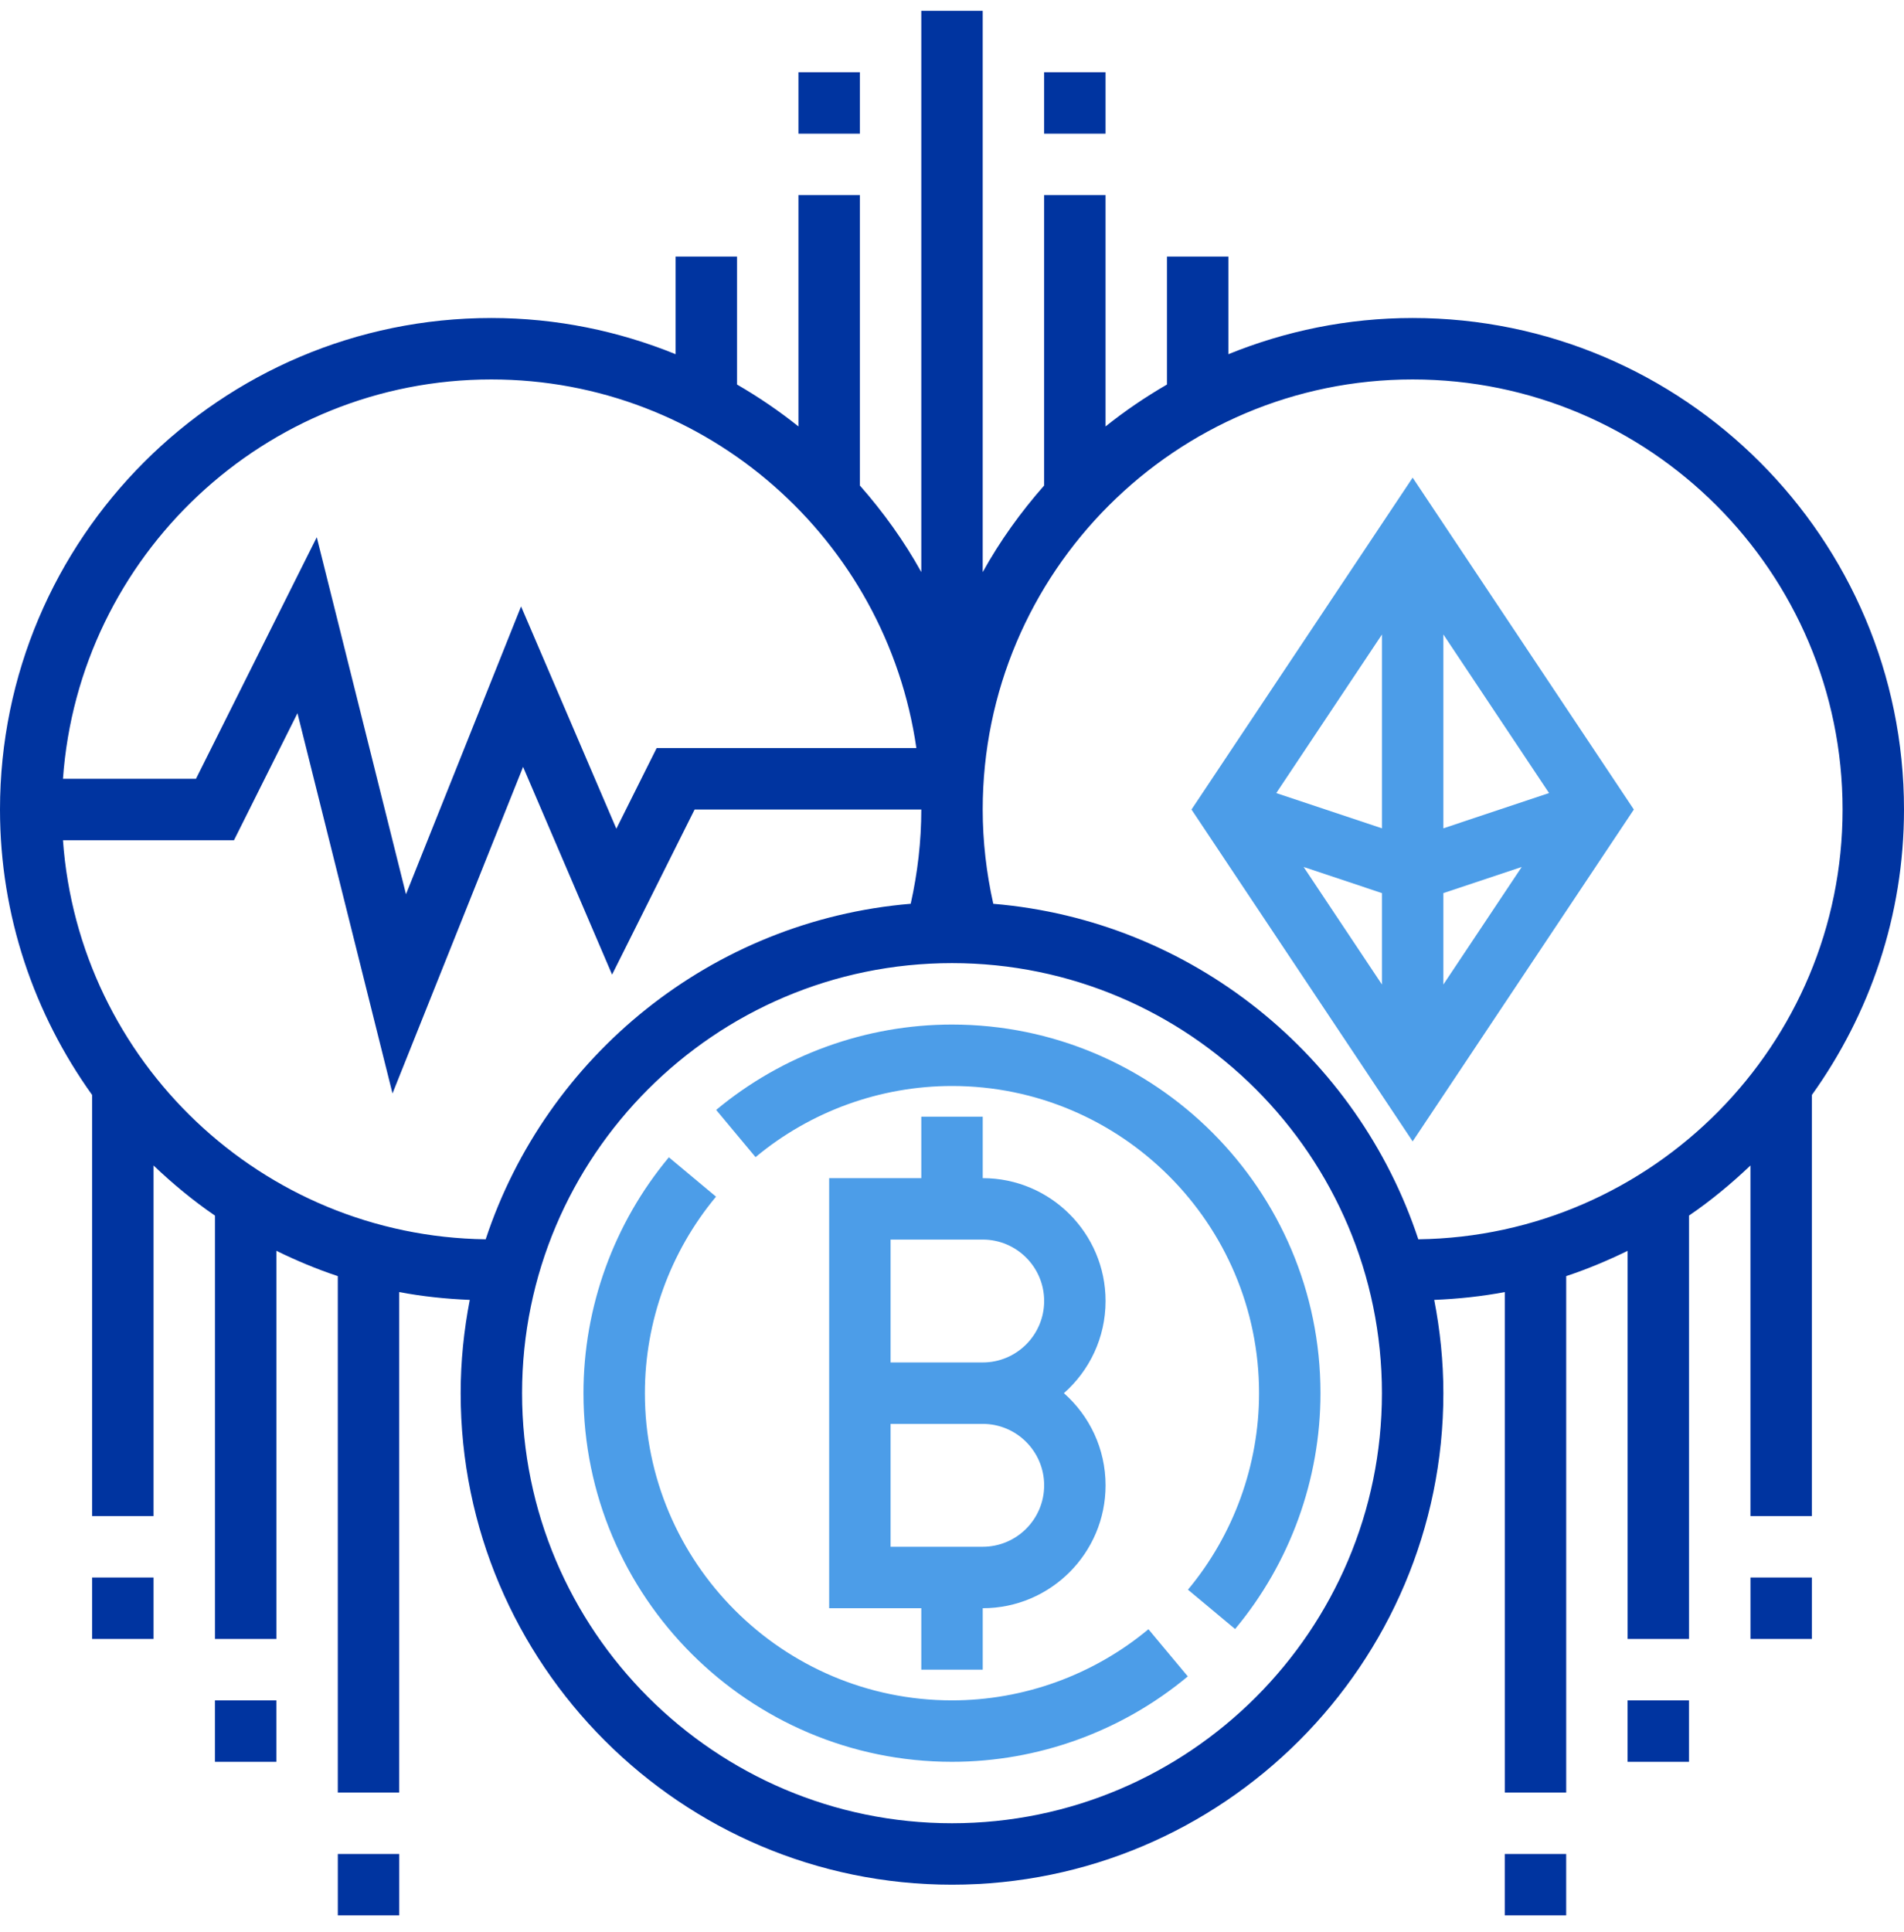 <svg width="70" height="71" viewBox="0 0 70 71" fill="none" xmlns="http://www.w3.org/2000/svg">
    <g clip-path="url(#clip0)">
        <path d="M33.871 41.043V43.301H30.484V59.108H33.871V61.366H36.13V59.108C38.62 59.108 40.646 57.082 40.646 54.592C40.646 53.245 40.053 52.032 39.114 51.204C40.053 50.377 40.646 49.164 40.646 47.817C40.646 45.327 38.62 43.301 36.13 43.301V41.043H33.871ZM36.13 56.849H32.742V52.333H36.13C37.375 52.333 38.388 53.346 38.388 54.592C38.388 55.837 37.375 56.849 36.13 56.849ZM38.388 47.817C38.388 49.063 37.375 50.075 36.13 50.075H32.742V45.559H36.13C37.375 45.559 38.388 46.572 38.388 47.817Z" fill="#4C9DE8"/>
        <path d="M70 29.753C70 19.793 61.896 11.688 51.935 11.688C49.54 11.688 47.256 12.167 45.161 13.018V9.43H42.903V14.133C42.112 14.592 41.355 15.104 40.645 15.674V7.172H38.387V17.845C37.528 18.821 36.764 19.881 36.129 21.028V0.398H33.871V21.026C33.236 19.88 32.472 18.82 31.613 17.844V7.172H29.355V15.674C28.645 15.104 27.888 14.592 27.097 14.133V9.43H24.839V13.018C22.744 12.167 20.46 11.688 18.064 11.688C8.104 11.688 0 19.793 0 29.753C0 33.666 1.265 37.282 3.387 40.244V55.721H5.645V42.837C6.35 43.506 7.098 44.128 7.903 44.678V60.237H10.161V45.972C10.889 46.328 11.64 46.644 12.419 46.902V65.882H14.677V47.488C15.522 47.649 16.39 47.739 17.271 47.776C17.056 48.888 16.936 50.031 16.936 51.204C16.936 61.164 25.04 69.269 35 69.269C44.96 69.269 53.065 61.164 53.065 51.204C53.065 50.031 52.944 48.888 52.729 47.776C53.611 47.739 54.478 47.648 55.323 47.488V65.882H57.581V46.902C58.36 46.644 59.111 46.328 59.839 45.973V60.237H62.097V44.676C62.902 44.127 63.65 43.506 64.355 42.836V55.721H66.613V40.244C68.735 37.282 70 33.666 70 29.753ZM18.064 13.946C26.012 13.946 32.59 19.848 33.69 27.495H24.141L22.66 30.458L19.157 22.288L14.926 32.867L11.646 19.744L7.205 28.624H2.315C2.898 20.435 9.73 13.946 18.064 13.946ZM2.315 30.882H8.602L10.936 26.213L14.43 40.188L19.231 28.186L22.503 35.821L25.537 29.753H33.871C33.871 30.923 33.735 32.084 33.482 33.217C26.166 33.83 20.083 38.813 17.856 45.549C9.616 45.44 2.894 39.001 2.315 30.882ZM35 67.011C26.284 67.011 19.194 59.921 19.194 51.204C19.194 42.488 26.284 35.398 35 35.398C43.716 35.398 50.806 42.488 50.806 51.204C50.806 59.921 43.716 67.011 35 67.011ZM52.144 45.549C49.917 38.814 43.834 33.83 36.518 33.218C36.265 32.085 36.129 30.925 36.129 29.753C36.129 21.036 43.219 13.946 51.935 13.946C60.652 13.946 67.742 21.036 67.742 29.753C67.742 38.398 60.763 45.435 52.144 45.549Z" fill="#0034A0"/>
        <path d="M34.999 37.656C31.838 37.656 28.76 38.77 26.33 40.794L27.777 42.529C29.801 40.843 32.365 39.914 34.999 39.914C41.225 39.914 46.289 44.979 46.289 51.204C46.289 53.838 45.36 56.404 43.675 58.427L45.408 59.873C47.433 57.444 48.547 54.367 48.547 51.204C48.547 43.733 42.47 37.656 34.999 37.656Z" fill="#4C9DE8"/>
        <path d="M35 62.495C28.774 62.495 23.709 57.43 23.709 51.204C23.709 48.57 24.639 46.005 26.324 43.982L24.591 42.535C22.565 44.964 21.451 48.042 21.451 51.204C21.451 58.675 27.529 64.753 35 64.753C38.161 64.753 41.239 63.639 43.669 61.614L42.222 59.88C40.198 61.565 37.634 62.495 35 62.495Z" fill="#4C9DE8"/>
        <path d="M43.805 29.753L51.936 41.95L60.068 29.753L51.936 17.555L43.805 29.753ZM50.807 30.444L46.922 29.148L50.807 23.321V30.444ZM50.807 32.825V36.185L47.927 31.864L50.807 32.825ZM53.065 32.825L55.945 31.865L53.065 36.185V32.825ZM53.065 30.444V23.319L56.95 29.147L53.065 30.444Z" fill="#4C9DE8"/>
        <path d="M3.387 57.979H5.645V60.237H3.387V57.979Z" fill="#0034A0"/>
        <path d="M7.902 62.495H10.16V64.753H7.902V62.495Z" fill="#0034A0"/>
        <path d="M12.42 68.14H14.678V70.398H12.42V68.14Z" fill="#0034A0"/>
        <path d="M64.356 57.979H66.614V60.237H64.356V57.979Z" fill="#0034A0"/>
        <path d="M59.838 62.495H62.096V64.753H59.838V62.495Z" fill="#0034A0"/>
        <path d="M55.322 68.14H57.58V70.398H55.322V68.14Z" fill="#0034A0"/>
        <path d="M29.355 2.656H31.613V4.914H29.355V2.656Z" fill="#0034A0"/>
        <path d="M38.387 2.656H40.645V4.914H38.387V2.656Z" fill="#0034A0"/>
    </g>
    <defs>
        <clipPath id="clip0">
            <rect width="70" height="70" fill="white" transform="translate(0 0.398)"/>
        </clipPath>
    </defs>
</svg>
